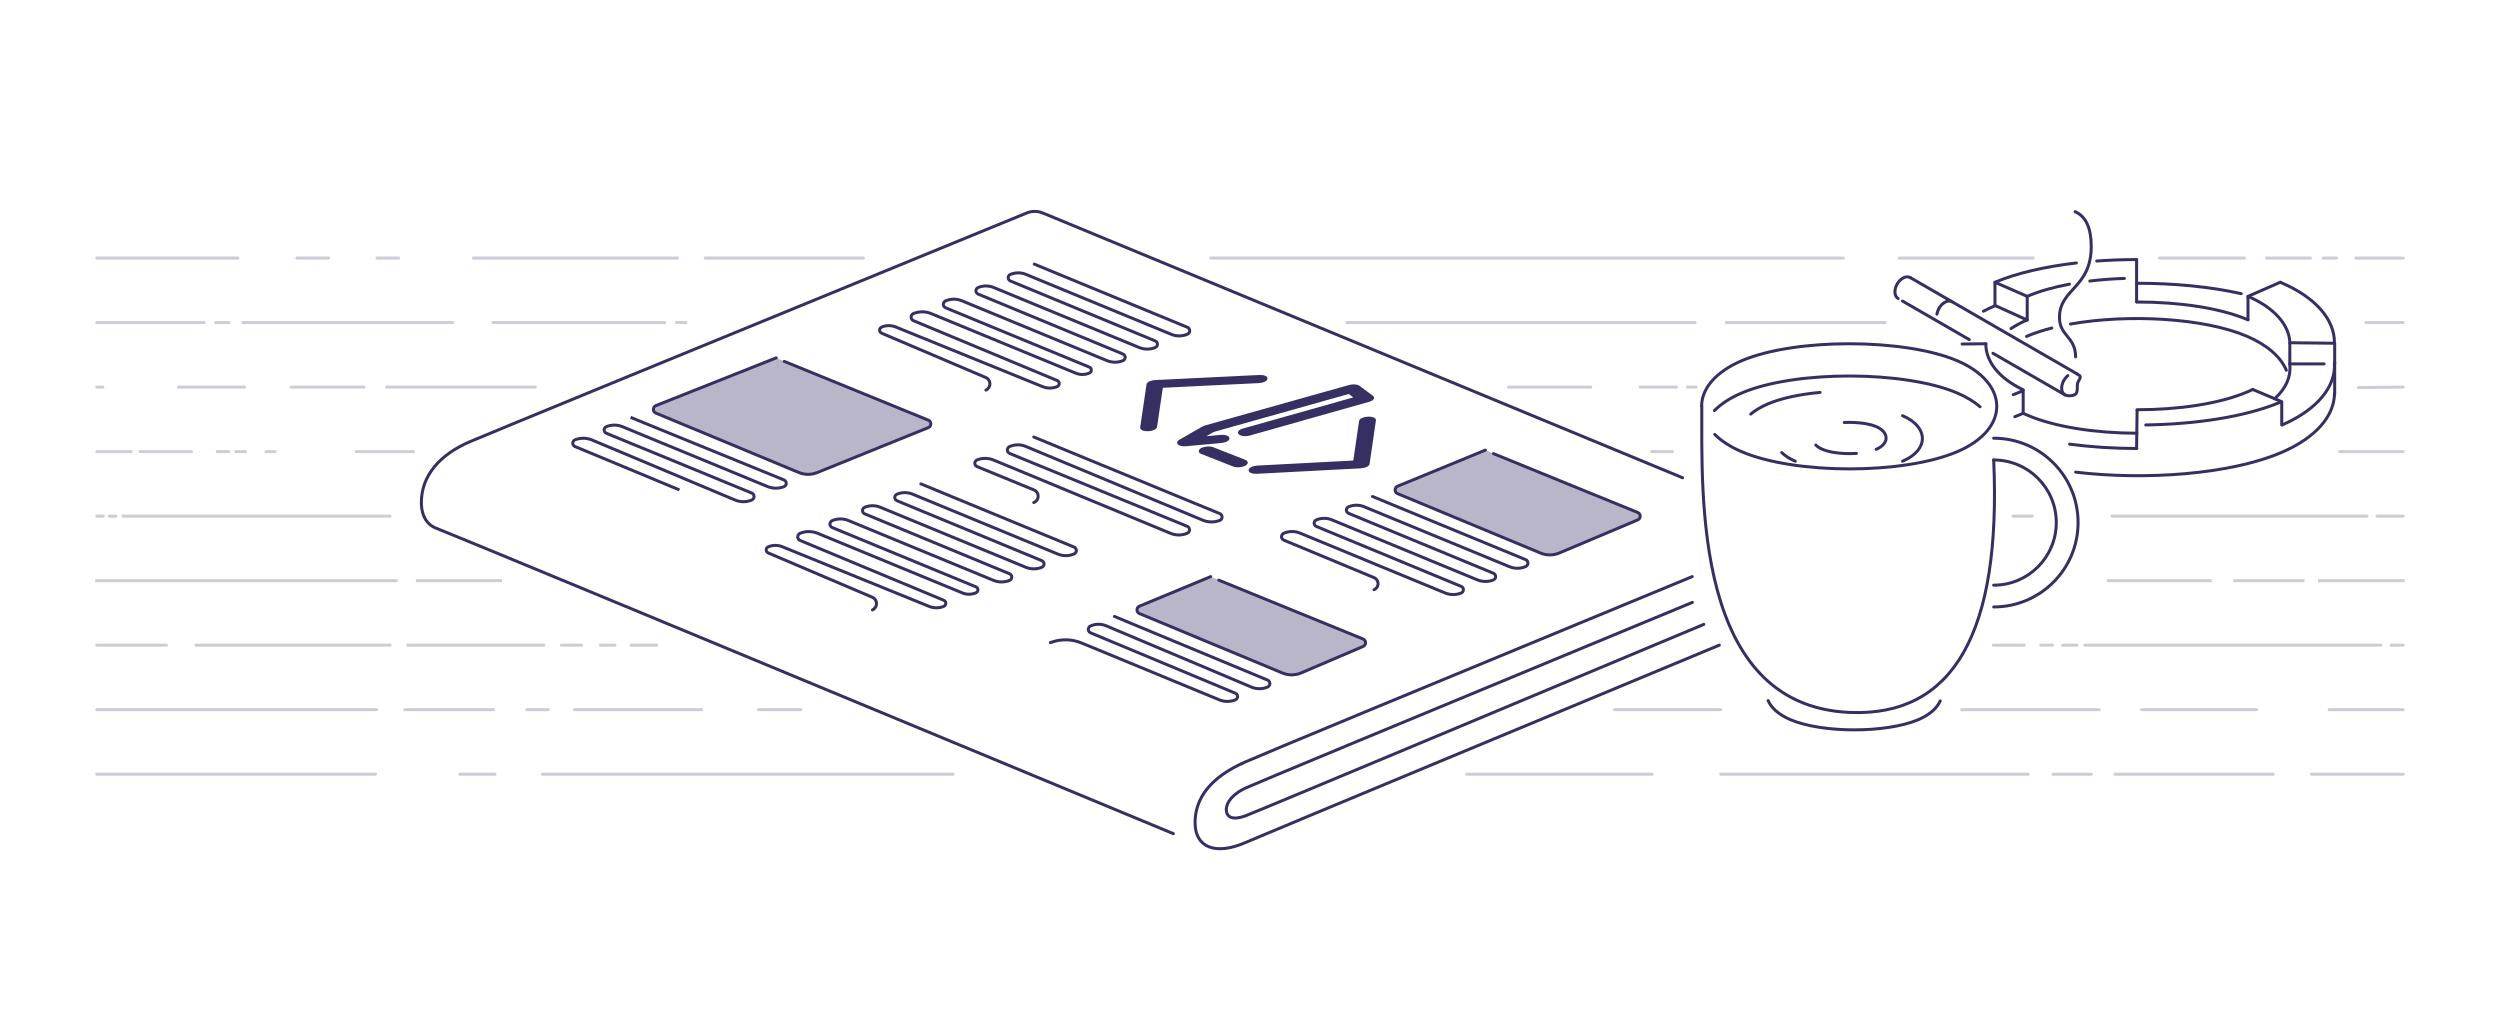 <?xml version="1.0" encoding="UTF-8"?>
<svg width="2480px" height="1024px" viewBox="0 0 2480 1024" version="1.1" xmlns="http://www.w3.org/2000/svg" xmlns:xlink="http://www.w3.org/1999/xlink">
    <title>issue-banner</title>
    <g id="issue-banner" stroke="none" stroke-width="1" fill="none" fill-rule="evenodd">
        <g id="newspaper" transform="translate(418, 209)" stroke="#363062">
            <path d="M1260.833,388.562 C971.767,508.257 823.823,569.737 817,573 C805.5,578.5 798.5,586.5 798.5,594 C798.5,601.5 804.5,605 817,600.5 C826.454,597.097 1123.869,472.456 1272.188,410.375 M1287.572,430.978 C1148.478,488.919 839.642,617.241 817,627 C788,639.5 767.5,632 767.5,607 C767.5,582 784,561.5 817,547 C836.284,538.527 981.454,478.317 1252.51,366.371 C1255.047,365.324 1257.791,364.191 1260.742,362.972 M1251.123,264.938 L1251.123,264.938 L616.491,2.307 C611.372,0.189 605.624,0.179 600.498,2.28 C252.678,144.826 68.679,220.399 48.5,229 C18,242 0,263 0,289.5 C0,304.189 6.987,312.434 15.244,315.217 C20.748,317.072 264.333,418 746,618" id="Shape" stroke-width="3" stroke-linecap="round" stroke-linejoin="round"></path>
            <path d="M930.486,176.16 L930.587,176.228 L930.659,176.281 L943.736,186.309 C944.114,186.603 944.368,186.936 944.468,187.3 C944.818,188.569 943.183,189.829 940.593,190.482 L821.361,221.954 C820.586,222.166 819.718,222.322 818.785,222.405 C814.929,222.745 811.442,221.702 810.997,220.074 C810.647,218.795 812.283,217.536 814.873,216.891 L927.18,187.31 L920.671,182.312 L785.668,217.758 L774.039,224.16 L792.737,222.763 C796.82,222.457 800.251,223.56 800.4,225.229 C800.55,226.898 797.362,228.5 793.279,228.807 L758.166,231.424 C755.184,231.645 752.55,231.112 751.288,230.157 L751.217,230.102 C749.934,229.126 750.202,227.802 752.152,226.729 L774.691,214.335 C774.851,214.247 775.019,214.162 775.193,214.082 C775.857,213.667 776.74,213.313 777.775,213.057 L920.659,175.605 L920.802,175.567 L920.933,175.533 L921.085,175.493 C921.86,175.28 922.73,175.122 923.663,175.037 C926.484,174.779 929.107,175.255 930.486,176.16 Z M816.302,247.801 C818.988,248.908 818.669,250.858 815.591,252.156 C812.512,253.454 807.839,253.607 805.154,252.497 L773.545,239.444 C770.86,238.334 771.178,236.39 774.257,235.101 C777.335,233.813 782.008,233.665 784.694,234.772 L816.302,247.801 Z M945.983,210.009 L938.939,252.993 C938.661,254.696 935.132,256.201 931.056,256.352 L827.733,259.99 C823.657,260.126 820.578,258.854 820.856,257.151 C821.134,255.448 824.664,253.959 828.74,253.823 L924.682,250.457 L931.222,210.555 C931.5,208.867 935.03,207.378 939.106,207.227 C943.181,207.076 946.26,208.321 945.983,210.009 Z M839.144,166.792 C838.866,168.464 835.336,169.93 831.26,170.065 L735.318,173.07 L728.778,212.611 C728.5,214.298 724.97,215.763 720.894,215.883 C716.819,216.003 713.74,214.731 714.017,213.044 L721.061,170.475 C721.339,168.804 724.868,167.352 728.944,167.233 L832.267,164.01 C836.343,163.875 839.422,165.12 839.144,166.792 Z" id="Shape-Copy" stroke-width="2" fill="#363062" transform="translate(830, 212) rotate(-1) translate(-830, -212) "></path>
            <path d="M607.5,224.5 L792.086,300.534 C793.931,301.294 794.811,303.406 794.051,305.251 C793.671,306.171 792.93,306.895 792,307.25 C786.543,309.337 780.493,309.247 775.1,307 L599.56,233.859 C594.412,231.713 588.61,231.764 583.5,234 C581.627,234.819 580.773,237.002 581.593,238.875 C581.978,239.755 582.69,240.451 583.578,240.815 L759.709,313.098 C761.62,313.882 762.533,316.066 761.749,317.977 C761.375,318.888 760.657,319.615 759.75,320 C754.472,322.239 748.517,322.265 743.22,320.072 L567.693,247.392 C562.437,245.216 556.542,245.165 551.25,247.25 C549.419,247.971 548.519,250.041 549.24,251.872 C549.596,252.776 550.306,253.495 551.204,253.863 L607.689,277.018 C611.115,278.423 612.754,282.339 611.35,285.765 C610.642,287.492 609.247,288.845 607.5,289.5 L607.5,289.5 L607.5,289.5" id="Path-4" stroke-width="3" stroke-linecap="round"></path>
            <path d="M1055.5,237.5 L968.445,273.32 C966.402,274.16 965.427,276.498 966.268,278.541 C966.672,279.523 967.451,280.305 968.432,280.712 L1110.22,339.643 C1116.157,342.11 1122.836,342.093 1128.76,339.594 L1206.617,306.748 C1208.652,305.889 1209.606,303.543 1208.747,301.507 C1208.335,300.531 1207.553,299.759 1206.572,299.359 L1063.5,241 L1063.5,241" id="Path-6" stroke-width="3" fill-opacity="0.35" fill="#363062" stroke-linecap="round"></path>
            <path d="M352,146 L232.652,193.368 C230.599,194.183 229.595,196.508 230.41,198.561 C230.808,199.565 231.596,200.365 232.593,200.779 L374.411,259.722 C380.235,262.143 386.778,262.174 392.624,259.808 L502.874,215.193 C504.921,214.365 505.91,212.033 505.081,209.985 C504.676,208.984 503.884,208.189 502.884,207.782 L360,149.5 L360,149.5" id="Path-6-Copy-2" stroke-width="3" fill-opacity="0.35" fill="#363062" stroke-linecap="round"></path>
            <path d="M783,363 L712.394,392.308 C710.354,393.155 709.387,395.496 710.234,397.536 C710.639,398.513 711.416,399.29 712.393,399.696 L854.156,458.616 C860.131,461.1 866.855,461.065 872.804,458.521 L934.196,432.265 C936.227,431.396 937.17,429.046 936.301,427.014 C935.887,426.047 935.109,425.281 934.134,424.884 L791,366.5 L791,366.5" id="Path-6-Copy" stroke-width="3" fill-opacity="0.35" fill="#363062" stroke-linecap="round"></path>
            <path d="M943.5,283.5 L1095.428,346.17 C1097.322,346.952 1098.224,349.121 1097.443,351.015 C1097.077,351.904 1096.38,352.615 1095.5,353 C1090.388,355.237 1084.586,355.298 1079.428,353.17 L935.269,293.705 C930.296,291.653 924.711,291.67 919.75,293.75 C917.967,294.498 917.128,296.549 917.875,298.332 C918.233,299.184 918.912,299.86 919.765,300.213 L1063.521,359.698 C1065.328,360.446 1066.187,362.517 1065.439,364.324 C1065.077,365.199 1064.378,365.893 1063.5,366.25 C1058.373,368.333 1052.633,368.317 1047.518,366.207 L903.269,306.705 C898.296,304.653 892.711,304.67 887.75,306.75 C885.967,307.498 885.128,309.549 885.875,311.332 C886.233,312.184 886.912,312.86 887.765,313.213 L1031.521,372.698 C1033.328,373.446 1034.187,375.517 1033.439,377.324 C1033.077,378.199 1032.378,378.893 1031.5,379.25 C1026.373,381.333 1020.633,381.317 1015.518,379.207 L871.572,319.83 C866.414,317.702 860.612,317.763 855.5,320 C853.617,320.824 852.758,323.019 853.582,324.902 C853.967,325.783 854.677,326.48 855.565,326.848 L945.007,363.983 C948.325,365.36 949.898,369.166 948.52,372.484 C947.859,374.076 946.593,375.341 945,376 L945,376 L945,376" id="Path-7" stroke-width="3" stroke-linecap="round"></path>
            <path d="M608,53 L759.928,115.67 C761.822,116.452 762.724,118.621 761.943,120.515 C761.577,121.404 760.88,122.115 760,122.5 C754.888,124.737 749.086,124.798 743.928,122.67 L599.769,63.205 C594.796,61.153 589.211,61.17 584.25,63.25 C582.467,63.998 581.628,66.049 582.375,67.832 C582.733,68.684 583.412,69.36 584.265,69.713 L728.021,129.198 C729.828,129.946 730.687,132.017 729.939,133.824 C729.577,134.699 728.878,135.393 728,135.75 C722.873,137.833 717.133,137.817 712.018,135.707 L567.769,76.205 C562.796,74.153 557.211,74.17 552.25,76.25 C550.467,76.998 549.628,79.049 550.375,80.832 C550.733,81.684 551.412,82.36 552.265,82.713 L696.021,142.198 C697.828,142.946 698.687,145.017 697.939,146.824 C697.577,147.699 696.878,148.393 696,148.75 C690.873,150.833 685.133,150.817 680.018,148.707 L536.072,89.33 C530.914,87.202 525.112,87.263 520,89.5 C518.122,90.322 517.266,92.51 518.087,94.388 C518.472,95.268 519.184,95.965 520.072,96.331 L662.672,155.182 C664.288,155.849 665.057,157.699 664.39,159.315 C664.08,160.067 663.493,160.67 662.75,161 C658.439,162.916 653.532,162.983 649.17,161.186 L505.714,102.09 C500.126,99.788 493.861,99.756 488.25,102 C486.277,102.789 485.318,105.028 486.107,107 C486.491,107.96 487.245,108.725 488.2,109.123 L630.757,168.484 C632.417,169.175 633.203,171.082 632.511,172.743 C632.18,173.538 631.547,174.17 630.75,174.5 C626.104,176.422 620.889,176.439 616.231,174.547 L470.556,115.366 C466.041,113.532 460.979,113.58 456.5,115.5 C454.849,116.208 454.084,118.12 454.791,119.771 C455.122,120.542 455.736,121.155 456.507,121.483 L559.798,165.454 C563.287,166.94 564.912,170.972 563.426,174.462 C562.761,176.024 561.54,177.285 560,178 L560,178 L560,178" id="Path-7-Copy" stroke-width="3" stroke-linecap="round"></path>
            <path d="M495.5,271 L647.428,333.67 C649.322,334.452 650.224,336.621 649.443,338.515 C649.077,339.404 648.38,340.115 647.5,340.5 C642.388,342.737 636.586,342.798 631.428,340.67 L487.269,281.205 C482.296,279.153 476.711,279.17 471.75,281.25 C469.967,281.998 469.128,284.049 469.875,285.832 C470.233,286.684 470.912,287.36 471.765,287.713 L615.521,347.198 C617.328,347.946 618.187,350.017 617.439,351.824 C617.077,352.699 616.378,353.393 615.5,353.75 C610.373,355.833 604.633,355.817 599.518,353.707 L455.269,294.205 C450.296,292.153 444.711,292.17 439.75,294.25 C437.967,294.998 437.128,297.049 437.875,298.832 C438.233,299.684 438.912,300.36 439.765,300.713 L583.521,360.198 C585.328,360.946 586.187,363.017 585.439,364.824 C585.077,365.699 584.378,366.393 583.5,366.75 C578.373,368.833 572.633,368.817 567.518,366.707 L423.572,307.33 C418.414,305.202 412.612,305.263 407.5,307.5 C405.622,308.322 404.766,310.51 405.587,312.388 C405.972,313.268 406.684,313.965 407.572,314.331 L550.172,373.182 C551.788,373.849 552.557,375.699 551.89,377.315 C551.58,378.067 550.993,378.67 550.25,379 C545.939,380.916 541.032,380.983 536.67,379.186 L393.214,320.09 C387.626,317.788 381.361,317.756 375.75,320 C373.777,320.789 372.818,323.028 373.607,325 C373.991,325.96 374.745,326.725 375.7,327.123 L518.257,386.484 C519.917,387.175 520.703,389.082 520.011,390.743 C519.68,391.538 519.047,392.17 518.25,392.5 C513.604,394.422 508.389,394.439 503.731,392.547 L358.056,333.366 C353.541,331.532 348.479,331.58 344,333.5 C342.349,334.208 341.584,336.12 342.291,337.771 C342.622,338.542 343.236,339.155 344.007,339.483 L447.298,383.454 C450.787,384.94 452.412,388.972 450.926,392.462 C450.261,394.024 449.04,395.285 447.5,396 L447.5,396 L447.5,396" id="Path-7-Copy-2" stroke-width="3" stroke-linecap="round"></path>
            <path d="M687.5,402.5 L839.437,465.649 C841.336,466.438 842.236,468.618 841.446,470.517 C841.078,471.404 840.38,472.115 839.5,472.5 C834.392,474.735 828.591,474.773 823.455,472.606 L679.335,411.805 C674.339,409.698 668.691,409.768 663.75,412 C661.892,412.839 661.066,415.026 661.905,416.884 C662.29,417.737 662.985,418.412 663.849,418.772 L807.53,478.677 C809.342,479.432 810.198,481.513 809.443,483.325 C809.078,484.2 808.378,484.893 807.5,485.25 C802.373,487.333 796.633,487.317 791.518,485.207 L654.865,428.838 C645.001,424.769 633.951,424.648 624,428.5 L624,428.5 L624,428.5" id="Path-8" stroke-width="3" stroke-linecap="round"></path>
            <path d="M207.5,205 L359.79,267.15 C361.608,267.892 362.481,269.967 361.739,271.785 C361.372,272.684 360.653,273.394 359.75,273.75 C354.457,275.835 348.562,275.788 343.303,273.619 L199.482,214.293 C194.367,212.183 188.627,212.167 183.5,214.25 C181.694,214.984 180.825,217.042 181.559,218.848 C181.915,219.726 182.61,220.424 183.486,220.784 L327.712,280.092 C329.624,280.878 330.536,283.065 329.75,284.978 C329.376,285.889 328.657,286.615 327.75,287 C322.475,289.238 316.52,289.25 311.236,287.033 L169.391,227.521 C164.005,225.261 157.956,225.164 152.5,227.25 C150.628,227.966 149.691,230.063 150.407,231.934 C150.763,232.865 151.485,233.608 152.405,233.989 L256,277 L256,277" id="Path-9" stroke-width="3"></path>
        </g>
        <g id="cup" transform="translate(1688, 341)" stroke="#363062" stroke-linecap="round" stroke-width="3">
            <path d="M236.676,354.313 C233.56,361.428 226.364,368.056 214.975,372.903 C183.241,386.407 119.8,386.403 88.075,372.903 C76.476,367.967 69.117,361.226 66,354" id="Path"></path>
            <path d="M-2.27373675e-13,61.755 C0.112,44.867 13.443,28.002 39.994,16.743 C93.319,-5.87 201.337,-5.29 253.294,16.743 C305.252,38.775 306.636,84.573 253.294,107.193 C199.953,129.812 93.319,129.805 39.994,107.193 C28.558,102.343 19.574,96.453 13.043,89.969" id="Path"></path>
            <path d="M12.715,66.294 C19.272,59.681 28.365,53.674 39.994,48.743 C93.319,26.13 201.337,26.71 253.294,48.743 C262.537,52.662 270.179,57.333 276.198,62.492" id="Path"></path>
            <path d="M141.494,78.117 C153.141,77.569 165.553,78.953 173.154,82.18 C179.906,85.048 183.233,89.527 182.987,93.959 C182.762,98.03 179.522,102.061 173.154,104.765 M153.574,108.765 C146.107,109.272 138.185,108.959 131.282,107.823 C127.003,107.119 123.116,106.1 119.972,104.765 C117.12,103.554 114.88,102.083 113.252,100.464" id="Shape"></path>
            <path d="M199.308,71.361 C225.218,82.364 225.908,105.234 199.308,116.53 M92.944,116.53 C87.241,114.108 82.761,111.166 79.504,107.928" id="Shape"></path>
            <path d="M48.728,69.782 C53.282,65.973 59.056,62.499 66.052,59.541 C79.578,53.824 97.787,50.085 117.478,48.277" id="Shape"></path>
            <path d="M0.169,61.968 C0.388,150.068 -7.931,358.968 146.644,365.718 C249.694,370.218 297.394,286.743 289.744,115.293" id="Path"></path>
            <path d="M289.744,239.493 C324.041,239.493 351.844,211.69 351.844,177.393 C351.844,143.096 324.041,115.293 289.744,115.293" id="Path"></path>
            <path d="M289.744,261.093 C335.971,261.093 373.444,223.619 373.444,177.393 C373.444,131.166 335.971,93.693 289.744,93.693" id="Path"></path>
        </g>
        <g id="table" transform="translate(96, 255.5)" stroke="#CDCCD8" stroke-width="3">
            <path d="M0,0.5 L140,0.5 M198.5,0.5 L230,0.5 M278,0.5 L299.5,0.5 M373.5,0.5 L576,0.5 M603.5,0.5 L760.5,0.5 M1105,0.5 L1732.5,0.5 M1788,0.5 L1921,0.5 M2046,0.5 L2130.5,0.5 M2152.5,0.5 L2196,0.5 M2208.5,0.5 L2222,0.5 M2241,0.5 L2288,0.5" id="Shape" stroke-linecap="round"></path>
            <path d="M0,128.5 L6,128.5 M81,128.5 L146.5,128.5 M193,128.5 L265,128.5 M287.5,128.5 L435,128.5 M1400.5,128.5 L1482,128.5 M1531,128.5 L1567,128.5 M1578,128.5 L1586.5,128.5 M2243.5,129 L2288,128.5" id="Shape" stroke-linecap="round"></path>
            <path d="M0,256.5 L6.5,256.5 M12.5,256.5 L19,256.5 M26,256.5 L291,256.5 M1901,256.5 L1920,256.5 M1999,256.5 L2252,256.5 M2262,256.5 L2288,256.5" id="Shape" stroke-linecap="round"></path>
            <path d="M0,448.5 L277.5,448.5 M305.5,448.5 L393.5,448.5 M426.5,448.5 L448,448.5 M474,448.5 L600,448.5 M656.5,448.5 L698.5,448.5 M1505.5,448.5 L1611,448.5 M1850,448.5 L1986.5,448.5 M2028.5,448.5 L2142.5,448.5 M2214.5,448.5 L2288,448.5" id="Shape" stroke-linecap="round"></path>
            <path d="M0,64.5 L106.5,64.5 M118,64.5 L131,64.5 M145,64.5 L353,64.5 M393,64.5 L563.5,64.5 M575,64.5 L584.5,64.5 M1240,64.5 L1585.5,64.5 M1616.5,64.5 L1774,64.5 M2251,64.5 L2288,64.5" id="Shape" stroke-linecap="round"></path>
            <path d="M0,192.5 L34,192.5 M43,192.5 L94,192.5 M119.5,192.5 L131,192.5 M138,192.5 L147.5,192.5 M168,192.5 L177,192.5 M257.5,192.5 L314,192.5 M1542.5,192.5 L1563,192.5 M2225,192.5 L2288,192.5" id="Shape" stroke-linecap="round"></path>
            <path d="M0,384.5 L69,384.5 M98.5,384.5 L291,384.5 M308.5,384.5 L443.5,384.5 M461,384.5 L481,384.5 M499.5,384.5 L514,384.5 M530,384.5 L555.5,384.5 M1881.5,384.5 L1912,384.5 M1928.5,384.5 L1940,384.5 M1950,384.5 L1964.5,384.5 M1972,384.5 L2266,384.5 M2276,384.5 L2288,384.5" id="Shape" stroke-linecap="round"></path>
            <path d="M0,320.5 L297,320.5 M318,320.5 L400.5,320.5 M1995.5,320.5 L2096.5,320.5 M2121,320.5 L2188.5,320.5 M2205,320.5 L2288,320.5" id="Shape" stroke-linecap="square"></path>
            <path d="M0,512.5 L276.5,512.5 M360,512.5 L395,512.5 M442,512.5 L849.5,512.5 M1359,512.5 L1543,512.5 M1611,512.5 L1916,512.5 M1940.5,512.5 L1978.5,512.5 M2002,512.5 L2159,512.5 M2197,512.5 L2288,512.5" id="Shape" stroke-linecap="round"></path>
        </g>
        <g id="cig-n-ashtray" transform="translate(1924, 461)"></g>
        <g id="cig-n-ashtray" transform="translate(1875, 210)" stroke-width="3">
            <g id="ashtray" transform="translate(70.987, 47.5)">
                <path d="M33.013,22.5 C54.784,13.345 82.946,6.937 113.756,3.362 M133.977,1.448 C146.934,0.489 160.197,0.005 173.513,0 M316.013,22.5 C351.992,37.629 370.143,60.245 369.76,82.835 M316.013,141.5 C281.746,155.909 232.511,163.344 182.635,164.045" id="Shape" stroke="#363062" stroke-linecap="round"></path>
                <path d="M65.013,36.5 C76.824,31.404 91.124,27.354 106.865,24.397 M127.108,21.286 C138.197,19.933 149.726,19.067 161.392,18.7 M284.013,36.5 C310.905,48.104 324.926,65.255 325.585,82.576 M288.781,128.823 C287.24,129.567 285.651,130.293 284.013,131 C255.921,143.122 214.829,149.028 173.92,148.948 M61.139,129.246 C36.266,117.436 23.87,100.503 23.947,83.586" id="Shape" stroke="#363062" stroke-linecap="round"></path>
                <path d="M325.416,103.025 C326.917,115.183 322.378,127.25 310.513,138 M173.795,172.262 C132.993,172.161 92.394,166.104 65.075,154.316 C63.721,153.731 62.4,153.133 61.113,152.52 M48.946,68.439 C53.656,65.319 59.032,62.424 65.075,59.816 M173.831,42.094 C215.137,42.023 256.528,47.929 284.075,59.816" id="Shape" stroke="#363062" stroke-linecap="round"></path>
                <path d="M21.574,51.231 C25.174,49.335 29.008,47.526 33.075,45.816 M173.642,23.498 C210.047,23.44 246.502,26.882 277.295,33.827 M369.766,103.19 C370.989,125.54 353.74,148.347 318.013,164 M173.717,187.417 C151.002,187.367 128.333,185.926 107.061,183.116" id="Shape" stroke="#363062" stroke-linecap="round"></path>
                <path d="M64.332,76.221 C71.769,73.012 80.217,70.239 89.4,67.901 M107.913,63.94 C165.192,53.769 240.779,57.859 283.332,76.221 C303.671,84.998 316.648,96.948 322.05,109.744" id="Shape" stroke="#363062" stroke-linecap="round"></path>
                <path d="M369.831,132.947 C369.562,154.86 351.86,176.769 316.075,191.816 C265.618,213.033 182.705,219.128 113.083,210.87" id="Path" stroke="#363062" stroke-linecap="round"></path>
                <polyline id="Path" stroke="#363062" stroke-linecap="round" stroke-linejoin="round" points="51.116 134.065 61.013 130 61.013 152.5 52.689 155.919"></polyline>
                <polygon id="Path-13" stroke="#363062" stroke-linecap="round" stroke-linejoin="round" points="33.013 45.5 33.013 22.5 65.013 36.5 65.013 60"></polygon>
                <line x1="0.45" y1="83.768" x2="24.013" y2="83.5" id="Path-14" stroke="#363062" stroke-linecap="round" stroke-linejoin="round"></line>
                <line x1="173.513" y1="0" x2="173.513" y2="42" id="Path-24" stroke="#363062" stroke-linecap="round" stroke-linejoin="round"></line>
                <line x1="174.013" y1="149" x2="173.513" y2="187.5" id="Path-25" stroke="#363062"></line>
                <polyline id="Path-30" stroke="#352F61" stroke-linecap="round" stroke-linejoin="round" points="289.013 129 317.513 141 317.513 164"></polyline>
                <polyline id="Path-31" stroke="#363062" stroke-linecap="round" stroke-linejoin="round" points="316.013 22.5 284.013 36.5 284.013 59.5"></polyline>
                <polyline id="Path" stroke="#363062" stroke-linecap="round" stroke-linejoin="round" points="359.513 103.5 325.513 103.5 325.513 82.5 370.013 83 370.013 103.5"></polyline>
                <line x1="370.013" y1="102" x2="370.013" y2="134" id="Path-33" stroke="#363062" stroke-linecap="round"></line>
            </g>
            <g id="cig-n-smoke" stroke="#363062" stroke-linecap="round">
                <g id="cigarette" transform="translate(97.5, 124) rotate(30) translate(-97.5, -124) translate(-7, 111.5)">
                    <path d="M192.054,6.543 C191.383,8.298 191,10.332 191,12.5 C191,19.127 194.582,24.5 199,24.5 C201.309,24.5 207.322,21.782 208,18 C208.619,14.546 204,10.163 204,7 C204,0.373 203.418,0.5 199,0.5" id="Path"></path>
                    <path d="M56,0.5 C51.582,0.5 48,5.873 48,12.5 C48,14.764 48.418,16.882 49.145,18.689" id="Path"></path>
                    <path d="M8,0.5 C3.582,0.5 0,5.873 0,12.5 C0,19.127 3.582,24.5 8,24.5" id="Path"></path>
                    <path d="M8,0.5 L199,0.5 M199,24.5 L116.647,24.5 M89.546,24.5 L13,24.5" id="Shape"></path>
                </g>
                <path d="M184,144 C183.913,123.785 168,123.414 168,105 C168,76 199.5,76 199.5,34.5 C199.5,16.167 194.167,4.667 183.5,0" id="Path-12"></path>
            </g>
        </g>
    </g>
</svg>